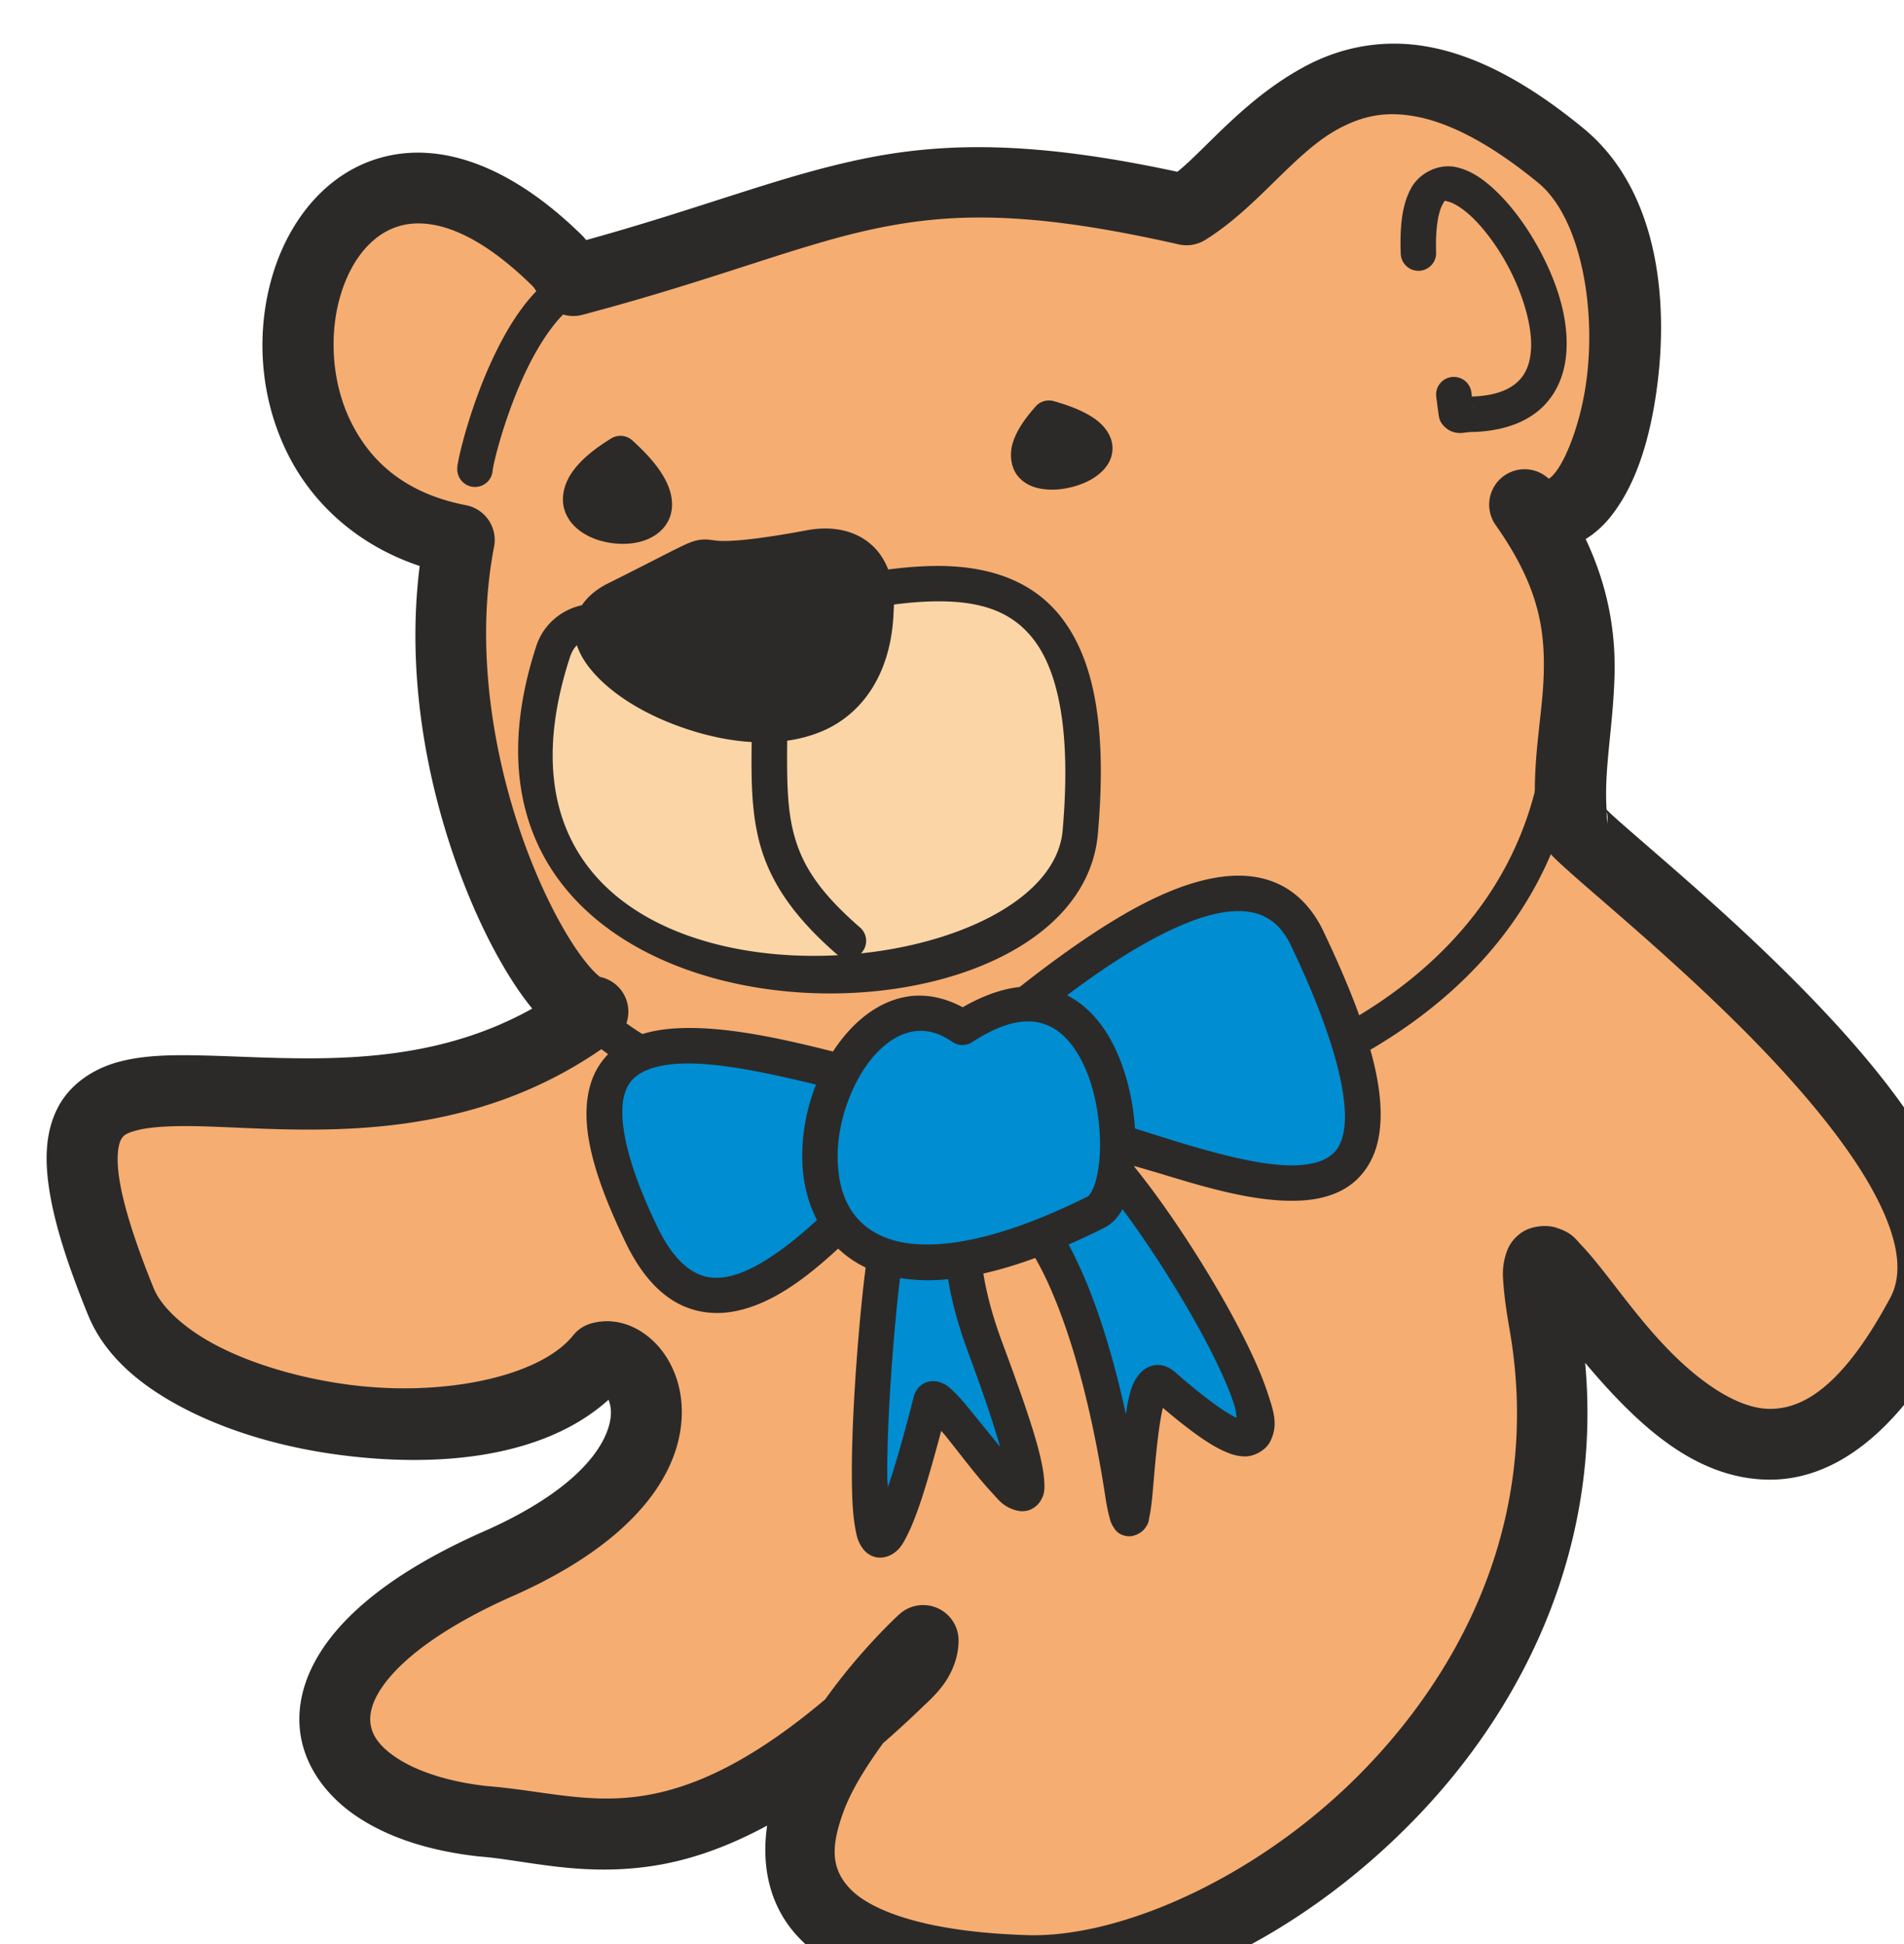 <?xml version="1.0" encoding="UTF-8" standalone="no"?>
<svg
   xmlns:dc="http://purl.org/dc/elements/1.1/"
   xmlns:cc="http://creativecommons.org/ns#"
   xmlns:rdf="http://www.w3.org/1999/02/22-rdf-syntax-ns#"
   xmlns:svg="http://www.w3.org/2000/svg"
   xmlns="http://www.w3.org/2000/svg"
   xmlns:sodipodi="http://sodipodi.sourceforge.net/DTD/sodipodi-0.dtd"
   xmlns:inkscape="http://www.inkscape.org/namespaces/inkscape"
   width="1.356cm"
   height="1.385cm"
   viewBox="0 0 13.562 13.852"
   version="1.1"
   id="svg1338"
   inkscape:version="1.0 (4035a4fb49, 2020-05-01)"
   sodipodi:docname="2020-IS-02-taskbody_teddy8.svg">
  <defs
     id="defs1332" />
  <sodipodi:namedview
     id="base"
     pagecolor="#ffffff"
     bordercolor="#666666"
     borderopacity="1.0"
     inkscape:pageopacity="0.0"
     inkscape:pageshadow="2"
     inkscape:zoom="0.35"
     inkscape:cx="400"
     inkscape:cy="560"
     inkscape:document-units="mm"
     inkscape:current-layer="_1052274192-3"
     inkscape:document-rotation="0"
     showgrid="false"
     units="cm"
     fit-margin-top="0"
     fit-margin-left="0"
     fit-margin-right="0"
     fit-margin-bottom="0" />
  <g
     inkscape:label="Ebene 1"
     inkscape:groupmode="layer"
     id="layer1"
     transform="translate(-2.583,-6.108)">
    <g
       transform="matrix(0.028,0,0,0.028,-33.148,-27.336)"
       style="clip-rule:evenodd;fill-rule:evenodd;image-rendering:optimizeQuality;shape-rendering:geometricPrecision;text-rendering:geometricPrecision"
       id="_1052274192-3">
      <g
         transform="translate(-1546.06,-778.176)"
         style="clip-rule:evenodd;fill-rule:evenodd;image-rendering:optimizeQuality;shape-rendering:geometricPrecision;text-rendering:geometricPrecision"
         id="_1205609984">
        <g
           id="g2247"
           style="opacity:1">
          <path
             style="color:#000000;font-style:normal;font-variant:normal;font-weight:normal;font-stretch:normal;font-size:medium;line-height:normal;font-family:sans-serif;font-variant-ligatures:normal;font-variant-position:normal;font-variant-caps:normal;font-variant-numeric:normal;font-variant-alternates:normal;font-variant-east-asian:normal;font-feature-settings:normal;font-variation-settings:normal;text-indent:0;text-align:start;text-decoration:none;text-decoration-line:none;text-decoration-style:solid;text-decoration-color:#000000;letter-spacing:normal;word-spacing:normal;text-transform:none;writing-mode:lr-tb;direction:ltr;text-orientation:mixed;dominant-baseline:auto;baseline-shift:baseline;text-anchor:start;white-space:normal;shape-padding:0;shape-margin:0;inline-size:0;clip-rule:nonzero;display:inline;overflow:visible;visibility:visible;isolation:auto;mix-blend-mode:normal;color-interpolation:sRGB;color-interpolation-filters:linearRGB;solid-color:#000000;solid-opacity:1;vector-effect:none;fill:#f6ad71;fill-opacity:1;fill-rule:nonzero;stroke:none;stroke-width:18.02;stroke-linecap:round;stroke-linejoin:round;stroke-miterlimit:4;stroke-dasharray:none;stroke-dashoffset:0;stroke-opacity:1;color-rendering:auto;image-rendering:auto;shape-rendering:auto;text-rendering:auto;enable-background:accumulate;stop-color:#000000;stop-opacity:1"
             d="m 3057,2390 c 0,0 -86,81 27,84 56,1 148,-69 131,-165 -11,-64 43,97 96,-2 22,-41 -90,-121 -89,-125 -3,-26 12,-47 -12,-81 22,18 40,-64 9,-89 -55,-45 -74,1 -95,14 -75,-17 -88,0 -156,18 -1,-1 -2,-3 -4,-5 -65,-64 -97,57 -25,71 -11,57 22,119 34,120 -71,53 -160,-24 -120,74 13,31 98,44 122,14 11,-3 28,28 -25,52 -62,27 -50,61 -5,66 26,2 52,16 105,-35 3,-3 7,-6 7,-11 z"
             id="path2249" />
          <path
             style="color:#000000;font-style:normal;font-variant:normal;font-weight:normal;font-stretch:normal;font-size:medium;line-height:normal;font-family:sans-serif;font-variant-ligatures:normal;font-variant-position:normal;font-variant-caps:normal;font-variant-numeric:normal;font-variant-alternates:normal;font-variant-east-asian:normal;font-feature-settings:normal;font-variation-settings:normal;text-indent:0;text-align:start;text-decoration:none;text-decoration-line:none;text-decoration-style:solid;text-decoration-color:#000000;letter-spacing:normal;word-spacing:normal;text-transform:none;writing-mode:lr-tb;direction:ltr;text-orientation:mixed;dominant-baseline:auto;baseline-shift:baseline;text-anchor:start;white-space:normal;shape-padding:0;shape-margin:0;inline-size:0;clip-rule:nonzero;display:inline;overflow:visible;visibility:visible;isolation:auto;mix-blend-mode:normal;color-interpolation:sRGB;color-interpolation-filters:linearRGB;solid-color:#000000;solid-opacity:1;vector-effect:none;fill:#2b2a29;fill-opacity:1;fill-rule:nonzero;stroke:none;stroke-width:18.02;stroke-linecap:round;stroke-linejoin:round;stroke-miterlimit:4;stroke-dasharray:none;stroke-dashoffset:0;stroke-opacity:1;color-rendering:auto;image-rendering:auto;shape-rendering:auto;text-rendering:auto;enable-background:accumulate;stop-color:#000000;stop-opacity:1"
             d="m 3176.896,1983.709 c -8.385,-0.017 -15.961,2.209 -22.344,5.568 -15.375,8.092 -25.499,21.103 -32.865,27.037 -35.671,-7.688 -58.677,-7.707 -80.141,-3.262 -20.971,4.343 -40.333,12.341 -70.252,20.629 -0.358,-0.387 -0.528,-0.657 -0.924,-1.053 a 9.011,9.011 0 0 0 -0.049,-0.049 c -17.525,-17.255 -34.902,-23.7 -49.816,-20.23 -14.914,3.469 -24.8,16.129 -29.018,30.336 -4.218,14.207 -3.399,30.746 3.832,45.318 6.201,12.496 17.576,23.266 33.615,28.607 -3.524,27.979 1.966,55.721 9.984,77.502 4.407,11.97 9.544,22.131 14.686,29.764 1.314,1.951 2.624,3.727 3.957,5.354 -29.677,16.589 -61.485,12.238 -86.059,11.885 -6.843,-0.098 -13.142,0.066 -19.16,1.674 -6.018,1.608 -12.218,5.368 -15.453,11.613 -3.235,6.245 -3.451,13.525 -2.014,21.967 1.437,8.441 4.638,18.435 9.781,31.035 a 9.011,9.011 0 0 0 0.033,0.08 c 4.517,10.772 14.113,18.363 25.436,24.051 11.323,5.688 24.761,9.471 38.582,11.273 24.951,3.254 51.756,0.807 68.26,-14.053 0.419,1.059 0.743,2.385 0.562,4.254 -0.578,5.993 -6.406,17.534 -31.248,28.783 l 0.119,-0.053 c -16.232,7.069 -28.051,14.702 -36.117,22.969 -8.066,8.267 -12.562,17.684 -11.899,27.17 0.664,9.486 6.587,17.602 14.701,22.998 8.114,5.396 18.598,8.709 30.918,10.078 a 9.011,9.011 0 0 0 0.303,0.027 c 11.626,0.894 25.969,5.258 44.492,2.289 8.722,-1.398 18.16,-4.563 28.521,-10.166 -1.46,9.926 0.331,20.596 8.342,28.799 10.593,10.847 28.742,16.322 58.098,17.102 a 9.011,9.011 0 0 0 0.078,0 c 31.84,0.569 70.167,-17.947 99.57,-48.932 27.088,-28.545 46.228,-68.614 42.006,-114.713 2.197,2.621 4.555,5.321 7.031,7.945 10.04,10.643 22.953,21.549 39.522,21.779 16.567,0.231 32.942,-11.627 46.971,-37.828 v 0 c 7.58,-14.131 3.257,-30.31 -4.828,-44.891 -8.086,-14.582 -20.443,-28.931 -33.305,-42.049 -12.862,-13.118 -26.261,-24.923 -36.32,-33.664 -5.03,-4.37 -9.242,-7.992 -11.998,-10.49 -0.792,-0.718 -1.109,-1.052 -1.621,-1.547 -0.68,-10.282 1.629,-20.837 2.012,-33.85 0.305,-10.363 -1.243,-22.118 -7.332,-35 2.616,-1.619 4.823,-3.723 6.621,-6.045 5.911,-7.63 9.258,-17.992 11.105,-29.691 3.693,-23.391 1.29,-52.965 -18.602,-69.025 -14.516,-11.871 -27.302,-18.311 -39.137,-20.49 -2.961,-0.545 -5.846,-0.799 -8.641,-0.805 z m -0.144,17.959 c 1.731,0.024 3.562,0.207 5.523,0.568 7.844,1.444 18.049,6.124 31.02,16.736 a 9.011,9.011 0 0 0 0.049,0.041 c 11.09,8.943 15.186,32.856 12.131,52.207 -1.528,9.675 -4.868,18.002 -7.551,21.465 -1.232,1.591 -1.865,1.749 -1.762,1.738 -0.085,-0.079 -0.07,-0.08 -0.457,-0.397 a 9.011,9.011 0 0 0 -13.066,12.168 c 10.986,15.564 12.569,26.538 12.23,38.039 -0.329,11.177 -3.289,23.177 -1.875,37.584 -0.422,3.889 1.203,4.979 1.764,5.811 0.654,0.97 1.171,1.529 1.727,2.125 1.111,1.192 2.359,2.359 3.904,3.76 3.091,2.802 7.293,6.408 12.279,10.74 9.972,8.665 23.01,20.173 35.273,32.68 12.263,12.507 23.719,26.096 30.414,38.17 6.695,12.074 8.122,21.269 4.705,27.637 a 9.011,9.011 0 0 0 0,0.01 c -12.47,23.293 -22.719,28.433 -30.838,28.32 -8.119,-0.113 -17.956,-6.895 -26.666,-16.127 -8.71,-9.232 -15.278,-19.43 -21.131,-25.557 -1.463,-1.532 -2.377,-3.212 -6.594,-4.481 -2.109,-0.634 -6.027,-0.534 -8.73,1.406 -2.704,1.941 -3.552,4.3 -3.992,5.899 -0.88,3.197 -0.635,5.254 -0.402,8.055 0.232,2.801 0.705,6.114 1.418,10.262 a 9.011,9.011 0 0 0 0.01,0.045 c 7.948,44.882 -9.442,83.339 -35.789,111.103 -26.341,27.759 -62.003,43.74 -86.162,43.316 -27.101,-0.728 -40.564,-6.496 -45.623,-11.676 -5.063,-5.184 -5.013,-10.827 -1.945,-19.406 2.132,-5.962 6.06,-12.047 10.188,-17.768 3.077,-2.683 6.218,-5.537 9.451,-8.648 a 9.011,9.011 0 0 0 0.123,-0.121 c 1.146,-1.146 3.214,-2.851 5.338,-5.555 2.124,-2.704 4.301,-6.914 4.301,-11.816 a 9.011,9.011 0 0 0 -15.188,-6.559 c 0,0 -9.652,8.779 -18.748,21.549 -19.564,16.493 -34.175,22.573 -46.125,24.488 -14.227,2.281 -25.884,-1.355 -40.258,-2.461 l 0.303,0.027 c -10.18,-1.131 -18.071,-3.943 -22.926,-7.172 -4.855,-3.228 -6.494,-6.238 -6.705,-9.252 -0.211,-3.014 1.105,-7.472 6.82,-13.33 5.715,-5.858 15.646,-12.6 30.414,-19.031 a 9.011,9.011 0 0 0 0.119,-0.053 c 28.158,-12.751 40.33,-28.71 41.752,-43.467 0.711,-7.378 -1.355,-14.075 -5.275,-18.922 -3.92,-4.847 -10.446,-8.451 -17.564,-6.51 a 9.011,9.011 0 0 0 -4.664,3.062 c -8.362,10.453 -32.815,15.715 -56.924,12.57 -12.054,-1.572 -23.804,-4.977 -32.824,-9.508 -9.011,-4.526 -14.909,-10.178 -16.898,-14.902 -4.839,-11.864 -7.603,-20.886 -8.676,-27.186 -1.075,-6.313 -0.345,-9.509 0.248,-10.654 0.593,-1.145 1.104,-1.69 4.106,-2.492 3.002,-0.802 8.03,-1.154 14.25,-1.064 24.878,0.357 68.52,6.917 107.143,-21.914 a 9.011,9.011 0 0 0 -3.797,-16.088 c 0.359,0.073 0.099,0.02 -0.787,-0.81 -1.299,-1.218 -3.215,-3.485 -5.254,-6.512 -4.078,-6.054 -8.752,-15.144 -12.721,-25.924 -7.937,-21.56 -13.052,-49.922 -7.984,-76.18 a 9.011,9.011 0 0 0 -7.127,-10.551 c -15.49,-3.012 -24.27,-11.108 -29.258,-21.16 -4.988,-10.052 -5.606,-22.389 -2.699,-32.182 2.907,-9.793 8.709,-16.259 15.826,-17.914 7.11,-1.654 18.095,0.774 33.049,15.482 0.928,0.935 0.879,1.875 3.992,4.988 a 9.011,9.011 0 0 0 8.676,2.338 c 34.541,-9.143 54.99,-17.889 74.898,-22.012 19.909,-4.123 40.046,-4.242 76.805,4.09 a 9.011,9.011 0 0 0 6.734,-1.127 c 13.51,-8.363 22.726,-22.396 34.205,-28.438 4.305,-2.266 8.611,-3.626 13.805,-3.555 z m 54.137,177.51 c 0.244,0.648 0.276,1.726 0.115,3.119 a 9.011,9.011 0 0 0 -0.053,-1.33 c -0.068,-0.591 -0.017,-1.196 -0.062,-1.789 z"
             id="path2251" />
        </g>
        <g
           id="g2241"
           style="opacity:1">
          <path
             style="color:#000000;font-style:normal;font-variant:normal;font-weight:normal;font-stretch:normal;font-size:medium;line-height:normal;font-family:sans-serif;font-variant-ligatures:normal;font-variant-position:normal;font-variant-caps:normal;font-variant-numeric:normal;font-variant-alternates:normal;font-variant-east-asian:normal;font-feature-settings:normal;font-variation-settings:normal;text-indent:0;text-align:start;text-decoration:none;text-decoration-line:none;text-decoration-style:solid;text-decoration-color:#000000;letter-spacing:normal;word-spacing:normal;text-transform:none;writing-mode:lr-tb;direction:ltr;text-orientation:mixed;dominant-baseline:auto;baseline-shift:baseline;text-anchor:start;white-space:normal;shape-padding:0;shape-margin:0;inline-size:0;clip-rule:nonzero;display:inline;overflow:visible;visibility:visible;isolation:auto;mix-blend-mode:normal;color-interpolation:sRGB;color-interpolation-filters:linearRGB;solid-color:#000000;solid-opacity:1;vector-effect:none;fill:#fcd5a6;fill-opacity:1;fill-rule:nonzero;stroke:none;stroke-width:9.01;stroke-linecap:round;stroke-linejoin:round;stroke-miterlimit:4;stroke-dasharray:none;stroke-dashoffset:0;stroke-opacity:1;color-rendering:auto;image-rendering:auto;shape-rendering:auto;text-rendering:auto;enable-background:accumulate;stop-color:#000000;stop-opacity:1"
             d="m 2982,2131 c 43,7 124,-51 115,53 -4,53 -168,57 -134,-46 3,-8 11,-8 19,-7 z"
             id="path2243" />
          <path
             style="color:#000000;font-style:normal;font-variant:normal;font-weight:normal;font-stretch:normal;font-size:medium;line-height:normal;font-family:sans-serif;font-variant-ligatures:normal;font-variant-position:normal;font-variant-caps:normal;font-variant-numeric:normal;font-variant-alternates:normal;font-variant-east-asian:normal;font-feature-settings:normal;font-variation-settings:normal;text-indent:0;text-align:start;text-decoration:none;text-decoration-line:none;text-decoration-style:solid;text-decoration-color:#000000;letter-spacing:normal;word-spacing:normal;text-transform:none;writing-mode:lr-tb;direction:ltr;text-orientation:mixed;dominant-baseline:auto;baseline-shift:baseline;text-anchor:start;white-space:normal;shape-padding:0;shape-margin:0;inline-size:0;clip-rule:nonzero;display:inline;overflow:visible;visibility:visible;isolation:auto;mix-blend-mode:normal;color-interpolation:sRGB;color-interpolation-filters:linearRGB;solid-color:#000000;solid-opacity:1;vector-effect:none;fill:#2b2a29;fill-opacity:1;fill-rule:nonzero;stroke:none;stroke-width:9.01;stroke-linecap:round;stroke-linejoin:round;stroke-miterlimit:4;stroke-dasharray:none;stroke-dashoffset:0;stroke-opacity:1;color-rendering:auto;image-rendering:auto;shape-rendering:auto;text-rendering:auto;enable-background:accumulate;stop-color:#000000;stop-opacity:1"
             d="m 3058.885,2116.621 c -12.982,0.331 -27.025,3.769 -40.434,6.578 -13.409,2.809 -26.172,4.909 -35.727,3.353 a 4.505,4.505 0 0 0 -0.166,-0.023 c -4.183,-0.523 -8.651,-0.91 -13.065,0.234 -4.414,1.144 -8.751,4.422 -10.713,9.654 a 4.505,4.505 0 0 0 -0.059,0.17 c -35.338,107.053 138.045,109.948 142.768,47.768 2.291,-26.522 -0.956,-43.532 -9.016,-54.236 -8.064,-10.71 -20.608,-13.829 -33.59,-13.498 z m 0.23,9.008 c 11.518,-0.294 20.224,2.024 26.16,9.908 5.936,7.884 9.439,22.617 7.236,48.074 a 4.505,4.505 0 0 0 0,0.049 c -3.304,43.781 -157.732,54.675 -125.269,-44.109 1.033,-2.73 2.194,-3.462 4.518,-4.064 2.336,-0.606 5.869,-0.493 9.685,-0.016 l -0.166,-0.023 c 11.945,1.944 25.432,-0.581 39.023,-3.428 13.591,-2.847 27.299,-6.097 38.816,-6.391 z"
             id="path2245" />
        </g>
        <g
           id="g2235"
           style="opacity:1">
          <path
             style="color:#000000;font-style:normal;font-variant:normal;font-weight:normal;font-stretch:normal;font-size:medium;line-height:normal;font-family:sans-serif;font-variant-ligatures:normal;font-variant-position:normal;font-variant-caps:normal;font-variant-numeric:normal;font-variant-alternates:normal;font-variant-east-asian:normal;font-feature-settings:normal;font-variation-settings:normal;text-indent:0;text-align:start;text-decoration:none;text-decoration-line:none;text-decoration-style:solid;text-decoration-color:#000000;letter-spacing:normal;word-spacing:normal;text-transform:none;writing-mode:lr-tb;direction:ltr;text-orientation:mixed;dominant-baseline:auto;baseline-shift:baseline;text-anchor:start;white-space:normal;shape-padding:0;shape-margin:0;inline-size:0;clip-rule:nonzero;display:inline;overflow:visible;visibility:visible;isolation:auto;mix-blend-mode:normal;color-interpolation:sRGB;color-interpolation-filters:linearRGB;solid-color:#000000;solid-opacity:1;vector-effect:none;fill:#2b2a29;fill-opacity:1;fill-rule:nonzero;stroke:none;stroke-width:9.01;stroke-linecap:round;stroke-linejoin:round;stroke-miterlimit:4;stroke-dasharray:none;stroke-dashoffset:0;stroke-opacity:1;color-rendering:auto;image-rendering:auto;shape-rendering:auto;text-rendering:auto;enable-background:accumulate;stop-color:#000000;stop-opacity:1"
             d="m 3028,2112 c -43,8 -11,-6 -49,13 -31,15 64,62 66,3 1,-13 -7,-18 -17,-16 z"
             id="path2237" />
          <path
             style="color:#000000;font-style:normal;font-variant:normal;font-weight:normal;font-stretch:normal;font-size:medium;line-height:normal;font-family:sans-serif;font-variant-ligatures:normal;font-variant-position:normal;font-variant-caps:normal;font-variant-numeric:normal;font-variant-alternates:normal;font-variant-east-asian:normal;font-feature-settings:normal;font-variation-settings:normal;text-indent:0;text-align:start;text-decoration:none;text-decoration-line:none;text-decoration-style:solid;text-decoration-color:#000000;letter-spacing:normal;word-spacing:normal;text-transform:none;writing-mode:lr-tb;direction:ltr;text-orientation:mixed;dominant-baseline:auto;baseline-shift:baseline;text-anchor:start;white-space:normal;shape-padding:0;shape-margin:0;inline-size:0;clip-rule:nonzero;display:inline;overflow:visible;visibility:visible;isolation:auto;mix-blend-mode:normal;color-interpolation:sRGB;color-interpolation-filters:linearRGB;solid-color:#000000;solid-opacity:1;vector-effect:none;fill:#2b2a29;fill-opacity:1;fill-rule:nonzero;stroke:none;stroke-width:9.01;stroke-linecap:round;stroke-linejoin:round;stroke-miterlimit:4;stroke-dasharray:none;stroke-dashoffset:0;stroke-opacity:1;color-rendering:auto;image-rendering:auto;shape-rendering:auto;text-rendering:auto;enable-background:accumulate;stop-color:#000000;stop-opacity:1"
             d="m 3031.561,2107.08 c -1.47,0.033 -2.96,0.205 -4.443,0.502 l 0.059,-0.012 c -10.617,1.975 -16.488,2.564 -19.764,2.662 -3.276,0.098 -3.52,-0.238 -5.523,-0.355 -1.002,-0.059 -2.339,0.122 -3.461,0.5 -1.122,0.378 -2.21,0.889 -3.777,1.66 -3.125,1.538 -8.195,4.199 -17.613,8.908 -4.696,2.272 -8.032,5.918 -8.645,10.285 -0.612,4.367 1.319,8.35 4.074,11.717 5.511,6.734 15.075,12.268 25.822,15.605 10.747,3.338 22.756,4.409 32.939,0.131 10.157,-4.267 17.688,-14.507 18.264,-30.414 0.553,-7.425 -1.552,-13.634 -5.969,-17.344 -3.324,-2.792 -7.553,-3.945 -11.963,-3.846 z m 0.164,9 c 2.633,-0.077 4.639,0.599 6.002,1.744 1.818,1.527 3.207,4.29 2.781,9.83 a 4.505,4.505 0 0 0 -0.01,0.193 c -0.458,13.523 -5.535,19.497 -12.758,22.531 -7.223,3.034 -17.401,2.481 -26.779,-0.432 -9.378,-2.913 -17.876,-8.253 -21.521,-12.707 -1.823,-2.227 -2.243,-3.916 -2.125,-4.76 0.118,-0.844 0.595,-1.948 3.648,-3.426 a 4.505,4.505 0 0 0 0.053,-0.025 c 9.528,-4.764 14.718,-7.484 17.615,-8.91 1.448,-0.713 2.321,-1.085 2.672,-1.203 0.351,-0.118 0,-0.047 0.059,-0.043 0.122,0.01 2.315,0.484 6.32,0.363 4.005,-0.12 10.259,-0.782 21.143,-2.807 a 4.505,4.505 0 0 0 0.059,-0.012 c 1.016,-0.203 1.964,-0.312 2.842,-0.338 z"
             id="path2239" />
        </g>
        <path
           style="color:#000000;font-style:normal;font-variant:normal;font-weight:normal;font-stretch:normal;font-size:medium;line-height:normal;font-family:sans-serif;font-variant-ligatures:normal;font-variant-position:normal;font-variant-caps:normal;font-variant-numeric:normal;font-variant-alternates:normal;font-variant-east-asian:normal;font-feature-settings:normal;font-variation-settings:normal;text-indent:0;text-align:start;text-decoration:none;text-decoration-line:none;text-decoration-style:solid;text-decoration-color:#000000;letter-spacing:normal;word-spacing:normal;text-transform:none;writing-mode:lr-tb;direction:ltr;text-orientation:mixed;dominant-baseline:auto;baseline-shift:baseline;text-anchor:start;white-space:normal;shape-padding:0;shape-margin:0;inline-size:0;clip-rule:nonzero;display:inline;overflow:visible;visibility:visible;opacity:1;isolation:auto;mix-blend-mode:normal;color-interpolation:sRGB;color-interpolation-filters:linearRGB;solid-color:#000000;solid-opacity:1;vector-effect:none;fill:#2b2a29;fill-opacity:1;fill-rule:nonzero;stroke:none;stroke-width:9.01;stroke-linecap:round;stroke-linejoin:round;stroke-miterlimit:4;stroke-dasharray:none;stroke-dashoffset:0;stroke-opacity:1;color-rendering:auto;image-rendering:auto;shape-rendering:auto;text-rendering:auto;enable-background:accumulate;stop-color:#000000;stop-opacity:1"
           d="m 3018,2145.494 a 4.505,4.505 0 0 0 -4.506,4.506 c 0,14.345 -0.848,25.066 1.488,35.371 2.336,10.305 8.125,19.648 20.062,30.029 a 4.505,4.505 0 0 0 6.356,-0.445 4.505,4.505 0 0 0 -0.445,-6.356 c -11.062,-9.619 -15.273,-16.776 -17.188,-25.221 -1.914,-8.445 -1.262,-18.724 -1.262,-33.379 A 4.505,4.505 0 0 0 3018,2145.494 Z"
           id="path2233" />
        <g
           id="g2225"
           style="opacity:1">
          <path
             style="color:#000000;font-style:normal;font-variant:normal;font-weight:normal;font-stretch:normal;font-size:medium;line-height:normal;font-family:sans-serif;font-variant-ligatures:normal;font-variant-position:normal;font-variant-caps:normal;font-variant-numeric:normal;font-variant-alternates:normal;font-variant-east-asian:normal;font-feature-settings:normal;font-variation-settings:normal;text-indent:0;text-align:start;text-decoration:none;text-decoration-line:none;text-decoration-style:solid;text-decoration-color:#000000;letter-spacing:normal;word-spacing:normal;text-transform:none;writing-mode:lr-tb;direction:ltr;text-orientation:mixed;dominant-baseline:auto;baseline-shift:baseline;text-anchor:start;white-space:normal;shape-padding:0;shape-margin:0;inline-size:0;clip-rule:nonzero;display:inline;overflow:visible;visibility:visible;isolation:auto;mix-blend-mode:normal;color-interpolation:sRGB;color-interpolation-filters:linearRGB;solid-color:#000000;solid-opacity:1;vector-effect:none;fill:#2b2a29;fill-opacity:1;fill-rule:nonzero;stroke:none;stroke-width:9.01;stroke-linecap:round;stroke-linejoin:round;stroke-miterlimit:4;stroke-dasharray:none;stroke-dashoffset:0;stroke-opacity:1;color-rendering:auto;image-rendering:auto;shape-rendering:auto;text-rendering:auto;enable-background:accumulate;stop-color:#000000;stop-opacity:1"
             d="m 3089,2079 c -22,25 35,10 0,0 z"
             id="path2227" />
          <path
             style="color:#000000;font-style:normal;font-variant:normal;font-weight:normal;font-stretch:normal;font-size:medium;line-height:normal;font-family:sans-serif;font-variant-ligatures:normal;font-variant-position:normal;font-variant-caps:normal;font-variant-numeric:normal;font-variant-alternates:normal;font-variant-east-asian:normal;font-feature-settings:normal;font-variation-settings:normal;text-indent:0;text-align:start;text-decoration:none;text-decoration-line:none;text-decoration-style:solid;text-decoration-color:#000000;letter-spacing:normal;word-spacing:normal;text-transform:none;writing-mode:lr-tb;direction:ltr;text-orientation:mixed;dominant-baseline:auto;baseline-shift:baseline;text-anchor:start;white-space:normal;shape-padding:0;shape-margin:0;inline-size:0;clip-rule:nonzero;display:inline;overflow:visible;visibility:visible;isolation:auto;mix-blend-mode:normal;color-interpolation:sRGB;color-interpolation-filters:linearRGB;solid-color:#000000;solid-opacity:1;vector-effect:none;fill:#2b2a29;fill-opacity:1;fill-rule:nonzero;stroke:none;stroke-width:9.01;stroke-linecap:round;stroke-linejoin:round;stroke-miterlimit:4;stroke-dasharray:none;stroke-dashoffset:0;stroke-opacity:1;color-rendering:auto;image-rendering:auto;shape-rendering:auto;text-rendering:auto;enable-background:accumulate;stop-color:#000000;stop-opacity:1"
             d="m 3089.004,2074.496 a 4.505,4.505 0 0 0 -3.387,1.527 c -2.995,3.403 -4.877,6.281 -5.797,9.217 -0.92,2.936 -0.526,6.436 1.426,8.674 1.952,2.238 4.523,2.956 6.863,3.191 2.34,0.235 4.673,-0.034 6.912,-0.623 2.239,-0.589 4.373,-1.484 6.252,-2.885 1.879,-1.401 3.8,-3.595 3.9,-6.719 0.101,-3.124 -1.878,-5.829 -4.398,-7.641 -2.521,-1.812 -5.864,-3.235 -10.537,-4.57 a 4.505,4.505 0 0 0 -1.234,-0.172 z m 1.59,9.824 c 2.287,0.83 4.083,1.635 4.906,2.225 -0.66,0.423 -1.61,0.917 -2.772,1.223 -1.323,0.348 -2.756,0.47 -3.717,0.373 -0.628,-0.063 -0.555,-0.07 -0.639,-0.098 0.023,-0.071 0.012,0 0.045,-0.107 0.211,-0.674 1.022,-2.019 2.176,-3.615 z"
             id="path2229" />
        </g>
        <g
           id="g2219"
           style="opacity:1">
          <path
             style="color:#000000;font-style:normal;font-variant:normal;font-weight:normal;font-stretch:normal;font-size:medium;line-height:normal;font-family:sans-serif;font-variant-ligatures:normal;font-variant-position:normal;font-variant-caps:normal;font-variant-numeric:normal;font-variant-alternates:normal;font-variant-east-asian:normal;font-feature-settings:normal;font-variation-settings:normal;text-indent:0;text-align:start;text-decoration:none;text-decoration-line:none;text-decoration-style:solid;text-decoration-color:#000000;letter-spacing:normal;word-spacing:normal;text-transform:none;writing-mode:lr-tb;direction:ltr;text-orientation:mixed;dominant-baseline:auto;baseline-shift:baseline;text-anchor:start;white-space:normal;shape-padding:0;shape-margin:0;inline-size:0;clip-rule:nonzero;display:inline;overflow:visible;visibility:visible;isolation:auto;mix-blend-mode:normal;color-interpolation:sRGB;color-interpolation-filters:linearRGB;solid-color:#000000;solid-opacity:1;vector-effect:none;fill:#2b2a29;fill-opacity:1;fill-rule:nonzero;stroke:none;stroke-width:9.01;stroke-linecap:round;stroke-linejoin:round;stroke-miterlimit:4;stroke-dasharray:none;stroke-dashoffset:0;stroke-opacity:1;color-rendering:auto;image-rendering:auto;shape-rendering:auto;text-rendering:auto;enable-background:accumulate;stop-color:#000000;stop-opacity:1"
             d="m 2980,2088 c -34,21 31,28 0,0 z"
             id="path2221" />
          <path
             style="color:#000000;font-style:normal;font-variant:normal;font-weight:normal;font-stretch:normal;font-size:medium;line-height:normal;font-family:sans-serif;font-variant-ligatures:normal;font-variant-position:normal;font-variant-caps:normal;font-variant-numeric:normal;font-variant-alternates:normal;font-variant-east-asian:normal;font-feature-settings:normal;font-variation-settings:normal;text-indent:0;text-align:start;text-decoration:none;text-decoration-line:none;text-decoration-style:solid;text-decoration-color:#000000;letter-spacing:normal;word-spacing:normal;text-transform:none;writing-mode:lr-tb;direction:ltr;text-orientation:mixed;dominant-baseline:auto;baseline-shift:baseline;text-anchor:start;white-space:normal;shape-padding:0;shape-margin:0;inline-size:0;clip-rule:nonzero;display:inline;overflow:visible;visibility:visible;isolation:auto;mix-blend-mode:normal;color-interpolation:sRGB;color-interpolation-filters:linearRGB;solid-color:#000000;solid-opacity:1;vector-effect:none;fill:#2b2a29;fill-opacity:1;fill-rule:nonzero;stroke:none;stroke-width:9.01;stroke-linecap:round;stroke-linejoin:round;stroke-miterlimit:4;stroke-dasharray:none;stroke-dashoffset:0;stroke-opacity:1;color-rendering:auto;image-rendering:auto;shape-rendering:auto;text-rendering:auto;enable-background:accumulate;stop-color:#000000;stop-opacity:1"
             d="m 2979.918,2083.496 a 4.505,4.505 0 0 0 -2.285,0.672 c -4.571,2.823 -7.72,5.503 -9.785,8.387 -2.065,2.883 -2.992,6.313 -2.192,9.381 0.801,3.067 2.992,5.206 5.291,6.559 2.299,1.352 4.854,2.08 7.445,2.359 2.591,0.279 5.225,0.115 7.74,-0.756 2.515,-0.871 5.124,-2.658 6.336,-5.633 1.212,-2.975 0.682,-6.431 -0.955,-9.621 -1.637,-3.19 -4.363,-6.456 -8.494,-10.188 a 4.505,4.505 0 0 0 -3.102,-1.16 z m -0.44,10.408 c 1.933,2.038 3.4,3.845 4.019,5.053 0.875,1.704 0.618,2.131 0.627,2.109 0.01,-0.022 -0.062,0.215 -0.941,0.519 -0.88,0.305 -2.355,0.469 -3.826,0.311 -1.471,-0.159 -2.931,-0.634 -3.84,-1.168 -0.908,-0.534 -1.115,-0.966 -1.143,-1.07 -0.027,-0.104 -0.212,-0.448 0.797,-1.857 0.699,-0.976 2.272,-2.371 4.307,-3.897 z"
             id="path2223" />
        </g>
        <path
           style="color:#000000;font-style:normal;font-variant:normal;font-weight:normal;font-stretch:normal;font-size:medium;line-height:normal;font-family:sans-serif;font-variant-ligatures:normal;font-variant-position:normal;font-variant-caps:normal;font-variant-numeric:normal;font-variant-alternates:normal;font-variant-east-asian:normal;font-feature-settings:normal;font-variation-settings:normal;text-indent:0;text-align:start;text-decoration:none;text-decoration-line:none;text-decoration-style:solid;text-decoration-color:#000000;letter-spacing:normal;word-spacing:normal;text-transform:none;writing-mode:lr-tb;direction:ltr;text-orientation:mixed;dominant-baseline:auto;baseline-shift:baseline;text-anchor:start;white-space:normal;shape-padding:0;shape-margin:0;inline-size:0;clip-rule:nonzero;display:inline;overflow:visible;visibility:visible;opacity:1;isolation:auto;mix-blend-mode:normal;color-interpolation:sRGB;color-interpolation-filters:linearRGB;solid-color:#000000;solid-opacity:1;vector-effect:none;fill:#2b2a29;fill-opacity:1;fill-rule:nonzero;stroke:none;stroke-width:9.01;stroke-linecap:round;stroke-linejoin:round;stroke-miterlimit:4;stroke-dasharray:none;stroke-dashoffset:0;stroke-opacity:1;color-rendering:auto;image-rendering:auto;shape-rendering:auto;text-rendering:auto;enable-background:accumulate;stop-color:#000000;stop-opacity:1"
           d="m 3189.269,2015 c -3.2,0.433 -6.392,2.377 -8.084,5.404 -2.256,4.037 -2.953,9.33 -2.688,16.756 a 4.505,4.505 0 0 0 4.662,4.342 4.505,4.505 0 0 0 4.342,-4.662 c -0.235,-6.574 0.724,-10.562 1.551,-12.041 0.827,-1.479 0.411,-1.12 1.562,-0.885 1.152,0.235 3.655,1.622 6.232,4.143 2.577,2.521 5.299,6.041 7.656,9.998 4.714,7.915 7.804,17.67 7.066,24.324 -0.369,3.327 -1.481,5.758 -3.584,7.604 -2.103,1.846 -5.504,3.294 -11.162,3.516 H 3197 c -0.181,0 -0.215,0.023 -0.387,0.027 -0.06,-0.461 -0.072,-0.583 -0.154,-1.158 a 4.505,4.505 0 0 0 -5.096,-3.822 4.505,4.505 0 0 0 -3.822,5.096 c 0.239,1.676 0.348,2.775 0.508,3.795 0.16,1.02 0.076,2.668 2.248,4.297 1.086,0.815 2.343,1.018 3.057,1.039 0.713,0.021 1.106,-0.05 1.455,-0.094 0.698,-0.087 1.242,-0.168 2.191,-0.168 a 4.505,4.505 0 0 0 0.176,0 c 7.092,-0.278 12.753,-2.237 16.756,-5.75 4.003,-3.513 6.039,-8.396 6.592,-13.381 1.106,-9.971 -2.866,-20.841 -8.277,-29.926 -2.705,-4.543 -5.812,-8.616 -9.098,-11.83 -3.286,-3.214 -6.681,-5.702 -10.732,-6.529 -1.013,-0.207 -2.08,-0.23 -3.147,-0.086 z m 7.664,60.902 c 0.139,0.327 0.064,0.434 0.018,0.135 0,-0.021 -0.014,-0.112 -0.018,-0.135 z"
           id="path2217" />
        <path
           style="color:#000000;font-style:normal;font-variant:normal;font-weight:normal;font-stretch:normal;font-size:medium;line-height:normal;font-family:sans-serif;font-variant-ligatures:normal;font-variant-position:normal;font-variant-caps:normal;font-variant-numeric:normal;font-variant-alternates:normal;font-variant-east-asian:normal;font-feature-settings:normal;font-variation-settings:normal;text-indent:0;text-align:start;text-decoration:none;text-decoration-line:none;text-decoration-style:solid;text-decoration-color:#000000;letter-spacing:normal;word-spacing:normal;text-transform:none;writing-mode:lr-tb;direction:ltr;text-orientation:mixed;dominant-baseline:auto;baseline-shift:baseline;text-anchor:start;white-space:normal;shape-padding:0;shape-margin:0;inline-size:0;clip-rule:nonzero;display:inline;overflow:visible;visibility:visible;opacity:1;isolation:auto;mix-blend-mode:normal;color-interpolation:sRGB;color-interpolation-filters:linearRGB;solid-color:#000000;solid-opacity:1;vector-effect:none;fill:#2b2a29;fill-opacity:1;fill-rule:nonzero;stroke:none;stroke-width:9.01;stroke-linecap:round;stroke-linejoin:round;stroke-miterlimit:4;stroke-dasharray:none;stroke-dashoffset:0;stroke-opacity:1;color-rendering:auto;image-rendering:auto;shape-rendering:auto;text-rendering:auto;enable-background:accumulate;stop-color:#000000;stop-opacity:1"
           d="m 2975.84,2038.736 c -5.493,-0.143 -10.627,2.115 -14.658,5.529 -5.374,4.552 -9.438,10.984 -12.719,17.611 -3.281,6.628 -5.721,13.482 -7.369,18.928 -0.824,2.723 -1.447,5.089 -1.875,6.918 -0.214,0.914 -0.379,1.692 -0.498,2.344 -0.12,0.652 -0.227,0.933 -0.227,1.934 a 4.505,4.505 0 0 0 4.506,4.506 4.505,4.505 0 0 0 4.506,-4.506 c 0,0.626 -0.01,0.142 0.076,-0.309 0.083,-0.45 0.222,-1.112 0.41,-1.918 0.377,-1.612 0.957,-3.817 1.727,-6.359 1.539,-5.085 3.849,-11.544 6.818,-17.541 2.969,-5.997 6.656,-11.503 10.469,-14.732 3.813,-3.229 7.102,-4.357 11.57,-2.867 a 4.505,4.505 0 0 0 5.697,-2.85 4.505,4.505 0 0 0 -2.85,-5.697 c -1.883,-0.628 -3.753,-0.943 -5.584,-0.99 z"
           id="path2213" />
        <path
           style="color:#000000;font-style:normal;font-variant:normal;font-weight:normal;font-stretch:normal;font-size:medium;line-height:normal;font-family:sans-serif;font-variant-ligatures:normal;font-variant-position:normal;font-variant-caps:normal;font-variant-numeric:normal;font-variant-alternates:normal;font-variant-east-asian:normal;font-feature-settings:normal;font-variation-settings:normal;text-indent:0;text-align:start;text-decoration:none;text-decoration-line:none;text-decoration-style:solid;text-decoration-color:#000000;letter-spacing:normal;word-spacing:normal;text-transform:none;writing-mode:lr-tb;direction:ltr;text-orientation:mixed;dominant-baseline:auto;baseline-shift:baseline;text-anchor:start;white-space:normal;shape-padding:0;shape-margin:0;inline-size:0;clip-rule:nonzero;display:inline;overflow:visible;visibility:visible;opacity:1;isolation:auto;mix-blend-mode:normal;color-interpolation:sRGB;color-interpolation-filters:linearRGB;solid-color:#000000;solid-opacity:1;vector-effect:none;fill:#2b2a29;fill-opacity:1;fill-rule:nonzero;stroke:none;stroke-width:9.01;stroke-linecap:round;stroke-linejoin:round;stroke-miterlimit:4;stroke-dasharray:none;stroke-dashoffset:0;stroke-opacity:1;color-rendering:auto;image-rendering:auto;shape-rendering:auto;text-rendering:auto;enable-background:accumulate;stop-color:#000000;stop-opacity:1"
           d="m 3216.875,2170.496 a 4.505,4.505 0 0 0 -4.24,3.391 c -11.894,46.624 -59.083,71.809 -110.285,79.281 -51.202,7.472 -105.593,-3.782 -128.164,-26.354 a 4.505,4.505 0 0 0 -6.371,0 4.505,4.505 0 0 0 0,6.371 c 26.429,26.429 82.538,36.674 135.836,28.896 53.298,-7.778 104.609,-34.592 117.715,-85.969 a 4.505,4.505 0 0 0 -3.252,-5.479 4.505,4.505 0 0 0 -1.238,-0.139 z"
           id="path2209" />
        <g
           id="g2201"
           style="opacity:1">
          <path
             style="color:#000000;font-style:normal;font-variant:normal;font-weight:normal;font-stretch:normal;font-size:medium;line-height:normal;font-family:sans-serif;font-variant-ligatures:normal;font-variant-position:normal;font-variant-caps:normal;font-variant-numeric:normal;font-variant-alternates:normal;font-variant-east-asian:normal;font-feature-settings:normal;font-variation-settings:normal;text-indent:0;text-align:start;text-decoration:none;text-decoration-line:none;text-decoration-style:solid;text-decoration-color:#000000;letter-spacing:normal;word-spacing:normal;text-transform:none;writing-mode:lr-tb;direction:ltr;text-orientation:mixed;dominant-baseline:auto;baseline-shift:baseline;text-anchor:start;white-space:normal;shape-padding:0;shape-margin:0;inline-size:0;clip-rule:nonzero;display:inline;overflow:visible;visibility:visible;isolation:auto;mix-blend-mode:normal;color-interpolation:sRGB;color-interpolation-filters:linearRGB;solid-color:#000000;solid-opacity:1;vector-effect:none;fill:#008dd2;fill-opacity:1;fill-rule:nonzero;stroke:none;stroke-width:9.01;stroke-linecap:round;stroke-linejoin:round;stroke-miterlimit:4;stroke-dasharray:none;stroke-dashoffset:0;stroke-opacity:1;color-rendering:auto;image-rendering:auto;shape-rendering:auto;text-rendering:auto;enable-background:accumulate;stop-color:#000000;stop-opacity:1"
             d="m 3055,2250 c -34,-7 -104,-35 -70,36 26,56 81,-56 63,3 -3,10 -13,135 11,40 2,-7 43,65 14,-13 -21,-56 20,-62 35,38 4,22 2,-36 10,-29 59,52 -9,-61 -23,-64 21,0 107,50 60,-49 -19,-42 -94,39 -100,38 z"
             id="path2203" />
          <path
             style="color:#000000;font-style:normal;font-variant:normal;font-weight:normal;font-stretch:normal;font-size:medium;line-height:normal;font-family:sans-serif;font-variant-ligatures:normal;font-variant-position:normal;font-variant-caps:normal;font-variant-numeric:normal;font-variant-alternates:normal;font-variant-east-asian:normal;font-feature-settings:normal;font-variation-settings:normal;text-indent:0;text-align:start;text-decoration:none;text-decoration-line:none;text-decoration-style:solid;text-decoration-color:#000000;letter-spacing:normal;word-spacing:normal;text-transform:none;writing-mode:lr-tb;direction:ltr;text-orientation:mixed;dominant-baseline:auto;baseline-shift:baseline;text-anchor:start;white-space:normal;shape-padding:0;shape-margin:0;inline-size:0;clip-rule:nonzero;display:inline;overflow:visible;visibility:visible;isolation:auto;mix-blend-mode:normal;color-interpolation:sRGB;color-interpolation-filters:linearRGB;solid-color:#000000;solid-opacity:1;vector-effect:none;fill:#2b2a29;fill-opacity:1;fill-rule:nonzero;stroke:none;stroke-width:9.01;stroke-linecap:round;stroke-linejoin:round;stroke-miterlimit:4;stroke-dasharray:none;stroke-dashoffset:0;stroke-opacity:1;color-rendering:auto;image-rendering:auto;shape-rendering:auto;text-rendering:auto;enable-background:accumulate;stop-color:#000000;stop-opacity:1"
             d="m 3135.572,2195.451 c -1.369,0.072 -2.748,0.231 -4.127,0.467 -11.036,1.883 -22.674,8.38 -33.853,15.982 -11.179,7.602 -21.81,16.412 -29.988,23.215 -4.089,3.401 -7.577,6.306 -10.101,8.238 -1.196,0.915 -2.136,1.566 -2.756,1.947 -16.474,-3.529 -41.632,-12.127 -60.504,-11.049 -4.812,0.275 -9.315,1.202 -13.203,3.381 -3.889,2.179 -7.036,5.792 -8.518,10.436 -2.961,9.283 -0.294,21.678 8.406,39.853 3.496,7.52 7.685,12.693 12.637,15.711 4.958,3.022 10.54,3.605 15.662,2.582 10.244,-2.045 19.265,-9.543 26.83,-16.531 3.687,-3.406 6.952,-6.704 9.65,-9.311 -0.525,2.089 -1.108,4.337 -2.016,7.312 a 4.505,4.505 0 0 0 -0.01,0.02 c -0.647,2.157 -1.006,4.965 -1.529,9.232 -0.523,4.267 -1.07,9.644 -1.566,15.512 -0.992,11.735 -1.783,25.389 -1.719,35.953 0.032,5.282 0.244,9.727 0.883,13.152 0.319,1.713 0.582,3.149 1.748,4.838 0.583,0.845 1.582,1.903 3.201,2.352 1.619,0.449 3.378,-0.042 4.408,-0.682 2.06,-1.279 2.747,-2.715 3.697,-4.533 0.95,-1.818 1.896,-4.101 2.947,-7.049 1.656,-4.642 3.643,-11.51 5.848,-19.805 0.395,0.471 0.582,0.619 1.002,1.139 3.581,4.434 7.96,10.345 11.725,14.383 1.882,2.019 2.979,3.752 6.293,4.684 0.829,0.233 1.968,0.379 3.229,-0.012 1.261,-0.391 2.397,-1.381 2.982,-2.324 1.171,-1.886 1.064,-3.306 0.994,-4.803 -0.281,-5.988 -3.313,-15.7 -10.605,-35.312 a 4.505,4.505 0 0 0 0,-0.012 c -5.072,-13.524 -6.182,-23.891 -5.274,-29.441 0.454,-2.775 1.407,-4.127 1.779,-4.428 0.372,-0.301 0.242,-0.438 1.527,0.103 2.571,1.083 8.485,7.066 13.883,19.182 5.398,12.115 10.706,30.138 14.41,54.834 a 4.505,4.505 0 0 0 0.024,0.139 c 0.263,1.444 0.504,2.594 0.76,3.564 0.256,0.97 0.358,1.649 1.135,2.853 0.388,0.602 1.036,1.745 3.088,2.186 2.052,0.441 4.067,-0.921 4.695,-1.709 1.256,-1.576 1.099,-2.163 1.275,-2.951 0.706,-3.155 0.969,-7.82 1.465,-13.213 0.493,-5.361 1.142,-11.15 2.002,-14.721 5.897,4.999 10.731,8.619 14.521,10.516 2.23,1.116 4.209,1.859 6.529,1.832 2.32,-0.027 5.144,-1.617 6.236,-3.752 2.185,-4.27 0.823,-7.904 -0.65,-12.418 -1.474,-4.514 -3.832,-9.765 -6.744,-15.43 -5.825,-11.329 -13.869,-24.227 -21.441,-34.637 -2.03,-2.791 -4.007,-5.353 -5.926,-7.711 2.669,0.785 5.122,1.474 8.014,2.357 10.353,3.163 21.803,6.485 31.942,6.555 5.069,0.035 9.944,-0.74 14.09,-3.275 4.146,-2.536 7.19,-6.973 8.271,-12.578 2.16,-11.197 -1.841,-27.082 -13.727,-52.133 v -0.01 c -2.716,-6 -6.78,-10.311 -11.705,-12.604 -3.696,-1.72 -7.715,-2.297 -11.822,-2.08 z m 3.246,9.029 c 1.769,0.151 3.358,0.559 4.775,1.219 2.834,1.319 5.269,3.663 7.303,8.158 a 4.505,4.505 0 0 0 0.033,0.074 c 11.585,24.402 14.453,39.378 13.053,46.637 -0.7,3.63 -2.046,5.325 -4.127,6.598 -2.081,1.273 -5.268,1.983 -9.324,1.955 -8.112,-0.056 -19.161,-3.045 -29.371,-6.164 -10.21,-3.119 -19.122,-6.463 -26.16,-6.463 a 4.505,4.505 0 0 0 -0.943,8.91 c -0.717,-0.154 2.215,1.373 5.092,4.428 2.877,3.055 6.37,7.398 10.006,12.396 7.271,9.996 15.165,22.661 20.715,33.457 2.775,5.398 4.964,10.35 6.189,14.105 0.483,1.478 0.581,2.564 0.691,3.559 -0.124,-0.057 -0.076,-0.01 -0.209,-0.076 -3.06,-1.531 -8.33,-5.278 -15.562,-11.652 a 4.505,4.505 0 0 0 -0.012,-0.012 c -1.063,-0.93 -2.749,-1.847 -4.721,-1.686 -1.972,0.162 -3.453,1.339 -4.287,2.352 -1.667,2.025 -2.145,4.005 -2.711,6.332 -0.28,1.152 -0.449,2.546 -0.67,3.832 -3.268,-14.985 -7.122,-27.091 -11.213,-36.273 -5.852,-13.135 -11.689,-20.901 -18.617,-23.818 -3.464,-1.459 -7.782,-1.158 -10.691,1.197 -2.909,2.355 -4.331,5.879 -5.002,9.979 -1.341,8.197 0.298,19.577 5.723,34.047 10e-4,0 0,0 0,0.01 8e-4,0 0,0 0,0.01 3.82,10.275 6.243,17.716 7.822,23.164 -2.368,-2.931 -4.664,-5.711 -6.99,-8.592 -1.882,-2.33 -3.546,-4.329 -5.211,-5.85 -0.833,-0.76 -1.479,-1.503 -3.275,-2.055 -0.898,-0.276 -2.438,-0.455 -3.932,0.334 -1.494,0.788 -2.255,2.225 -2.527,3.178 a 4.505,4.505 0 0 0 -0.035,0.135 c -2.629,10.406 -4.774,17.716 -6.586,23.107 -0.031,-1.058 -0.161,-1.5 -0.168,-2.656 -0.061,-10.061 0.711,-23.594 1.688,-35.141 0.488,-5.773 1.027,-11.06 1.531,-15.172 0.504,-4.112 1.114,-7.397 1.217,-7.74 2.281,-7.477 3.485,-12.191 3.709,-15.785 0.112,-1.799 0.376,-3.622 -1.496,-5.818 -0.936,-1.098 -2.617,-1.853 -3.924,-1.912 -1.307,-0.059 -2.238,0.273 -3.006,0.609 -3.073,1.346 -5.025,3.496 -7.891,6.256 -2.866,2.76 -6.171,6.103 -9.764,9.422 -7.185,6.637 -15.664,12.951 -22.483,14.312 -3.409,0.681 -6.249,0.365 -9.205,-1.438 -2.957,-1.802 -6.168,-5.373 -9.17,-11.838 a 4.505,4.505 0 0 0 -0.023,-0.049 c -8.29,-17.311 -9.622,-28.036 -7.959,-33.248 0.831,-2.606 2.152,-4.087 4.342,-5.314 2.19,-1.227 5.375,-2.019 9.312,-2.244 15.752,-0.9 41.77,7.548 59.334,11.164 a 4.505,4.505 0 0 0 0.168,0.031 c 3.182,0.53 3.798,-0.609 4.955,-1.301 1.157,-0.692 2.364,-1.562 3.764,-2.633 2.799,-2.142 6.304,-5.073 10.387,-8.469 8.165,-6.791 18.597,-15.418 29.293,-22.691 10.696,-7.273 21.745,-13.088 30.303,-14.549 2.139,-0.365 4.089,-0.471 5.857,-0.32 z m -23.797,123.898 c 0.01,0.01 0.012,0.01 0.02,0.016 -5e-4,-4e-4 -0.01,0 -0.01,0 z"
             id="path2205" />
        </g>
        <g
           id="g2195"
           style="opacity:1">
          <path
             style="color:#000000;font-style:normal;font-variant:normal;font-weight:normal;font-stretch:normal;font-size:medium;line-height:normal;font-family:sans-serif;font-variant-ligatures:normal;font-variant-position:normal;font-variant-caps:normal;font-variant-numeric:normal;font-variant-alternates:normal;font-variant-east-asian:normal;font-feature-settings:normal;font-variation-settings:normal;text-indent:0;text-align:start;text-decoration:none;text-decoration-line:none;text-decoration-style:solid;text-decoration-color:#000000;letter-spacing:normal;word-spacing:normal;text-transform:none;writing-mode:lr-tb;direction:ltr;text-orientation:mixed;dominant-baseline:auto;baseline-shift:baseline;text-anchor:start;white-space:normal;shape-padding:0;shape-margin:0;inline-size:0;clip-rule:nonzero;display:inline;overflow:visible;visibility:visible;isolation:auto;mix-blend-mode:normal;color-interpolation:sRGB;color-interpolation-filters:linearRGB;solid-color:#000000;solid-opacity:1;vector-effect:none;fill:#008dd2;fill-opacity:1;fill-rule:nonzero;stroke:none;stroke-width:9.01;stroke-linecap:round;stroke-linejoin:round;stroke-miterlimit:4;stroke-dasharray:none;stroke-dashoffset:0;stroke-opacity:1;color-rendering:auto;image-rendering:auto;shape-rendering:auto;text-rendering:auto;enable-background:accumulate;stop-color:#000000;stop-opacity:1"
             d="m 3067,2234 c -38,-26 -70,99 34,47 12,-6 6,-73 -34,-47 z"
             id="path2197" />
          <path
             style="color:#000000;font-style:normal;font-variant:normal;font-weight:normal;font-stretch:normal;font-size:medium;line-height:normal;font-family:sans-serif;font-variant-ligatures:normal;font-variant-position:normal;font-variant-caps:normal;font-variant-numeric:normal;font-variant-alternates:normal;font-variant-east-asian:normal;font-feature-settings:normal;font-variation-settings:normal;text-indent:0;text-align:start;text-decoration:none;text-decoration-line:none;text-decoration-style:solid;text-decoration-color:#000000;letter-spacing:normal;word-spacing:normal;text-transform:none;writing-mode:lr-tb;direction:ltr;text-orientation:mixed;dominant-baseline:auto;baseline-shift:baseline;text-anchor:start;white-space:normal;shape-padding:0;shape-margin:0;inline-size:0;clip-rule:nonzero;display:inline;overflow:visible;visibility:visible;isolation:auto;mix-blend-mode:normal;color-interpolation:sRGB;color-interpolation-filters:linearRGB;solid-color:#000000;solid-opacity:1;vector-effect:none;fill:#2b2a29;fill-opacity:1;fill-rule:nonzero;stroke:none;stroke-width:9.01;stroke-linecap:round;stroke-linejoin:round;stroke-miterlimit:4;stroke-dasharray:none;stroke-dashoffset:0;stroke-opacity:1;color-rendering:auto;image-rendering:auto;shape-rendering:auto;text-rendering:auto;enable-background:accumulate;stop-color:#000000;stop-opacity:1"
             d="m 3086.637,2223.736 c -5.784,-0.697 -12.461,1.063 -19.58,5.15 -4.854,-2.62 -9.937,-3.523 -14.621,-2.623 -5.487,1.055 -10.24,4.213 -14.084,8.361 -7.689,8.297 -12.245,20.686 -12.105,32.678 0.139,11.992 5.783,24.19 18.688,28.869 12.905,4.679 31.519,2.139 58.082,-11.143 3.067,-1.534 4.684,-4.281 5.814,-7.221 1.131,-2.94 1.763,-6.319 2.037,-10.006 0.549,-7.375 -0.372,-15.97 -3.117,-23.795 -2.745,-7.825 -7.406,-15.132 -15.016,-18.58 -1.903,-0.862 -3.941,-1.432 -6.098,-1.691 z m -1.234,8.863 c 1.32,0.173 2.516,0.538 3.613,1.035 4.39,1.989 7.98,6.932 10.234,13.357 2.255,6.425 3.084,14.08 2.633,20.143 -0.226,3.031 -0.781,5.668 -1.463,7.439 -0.681,1.771 -1.502,2.43 -1.435,2.397 -25.437,12.719 -41.823,14.053 -50.98,10.732 -9.158,-3.321 -12.639,-10.998 -12.75,-20.506 -0.111,-9.508 3.958,-20.244 9.707,-26.447 2.874,-3.102 6.044,-5.037 9.174,-5.639 3.13,-0.602 6.388,-0.084 10.322,2.607 a 4.505,4.505 0 0 0 4.998,0.059 c 6.912,-4.493 11.988,-5.696 15.947,-5.178 z"
             id="path2199" />
        </g>
      </g>
    </g>
  </g>
</svg>
